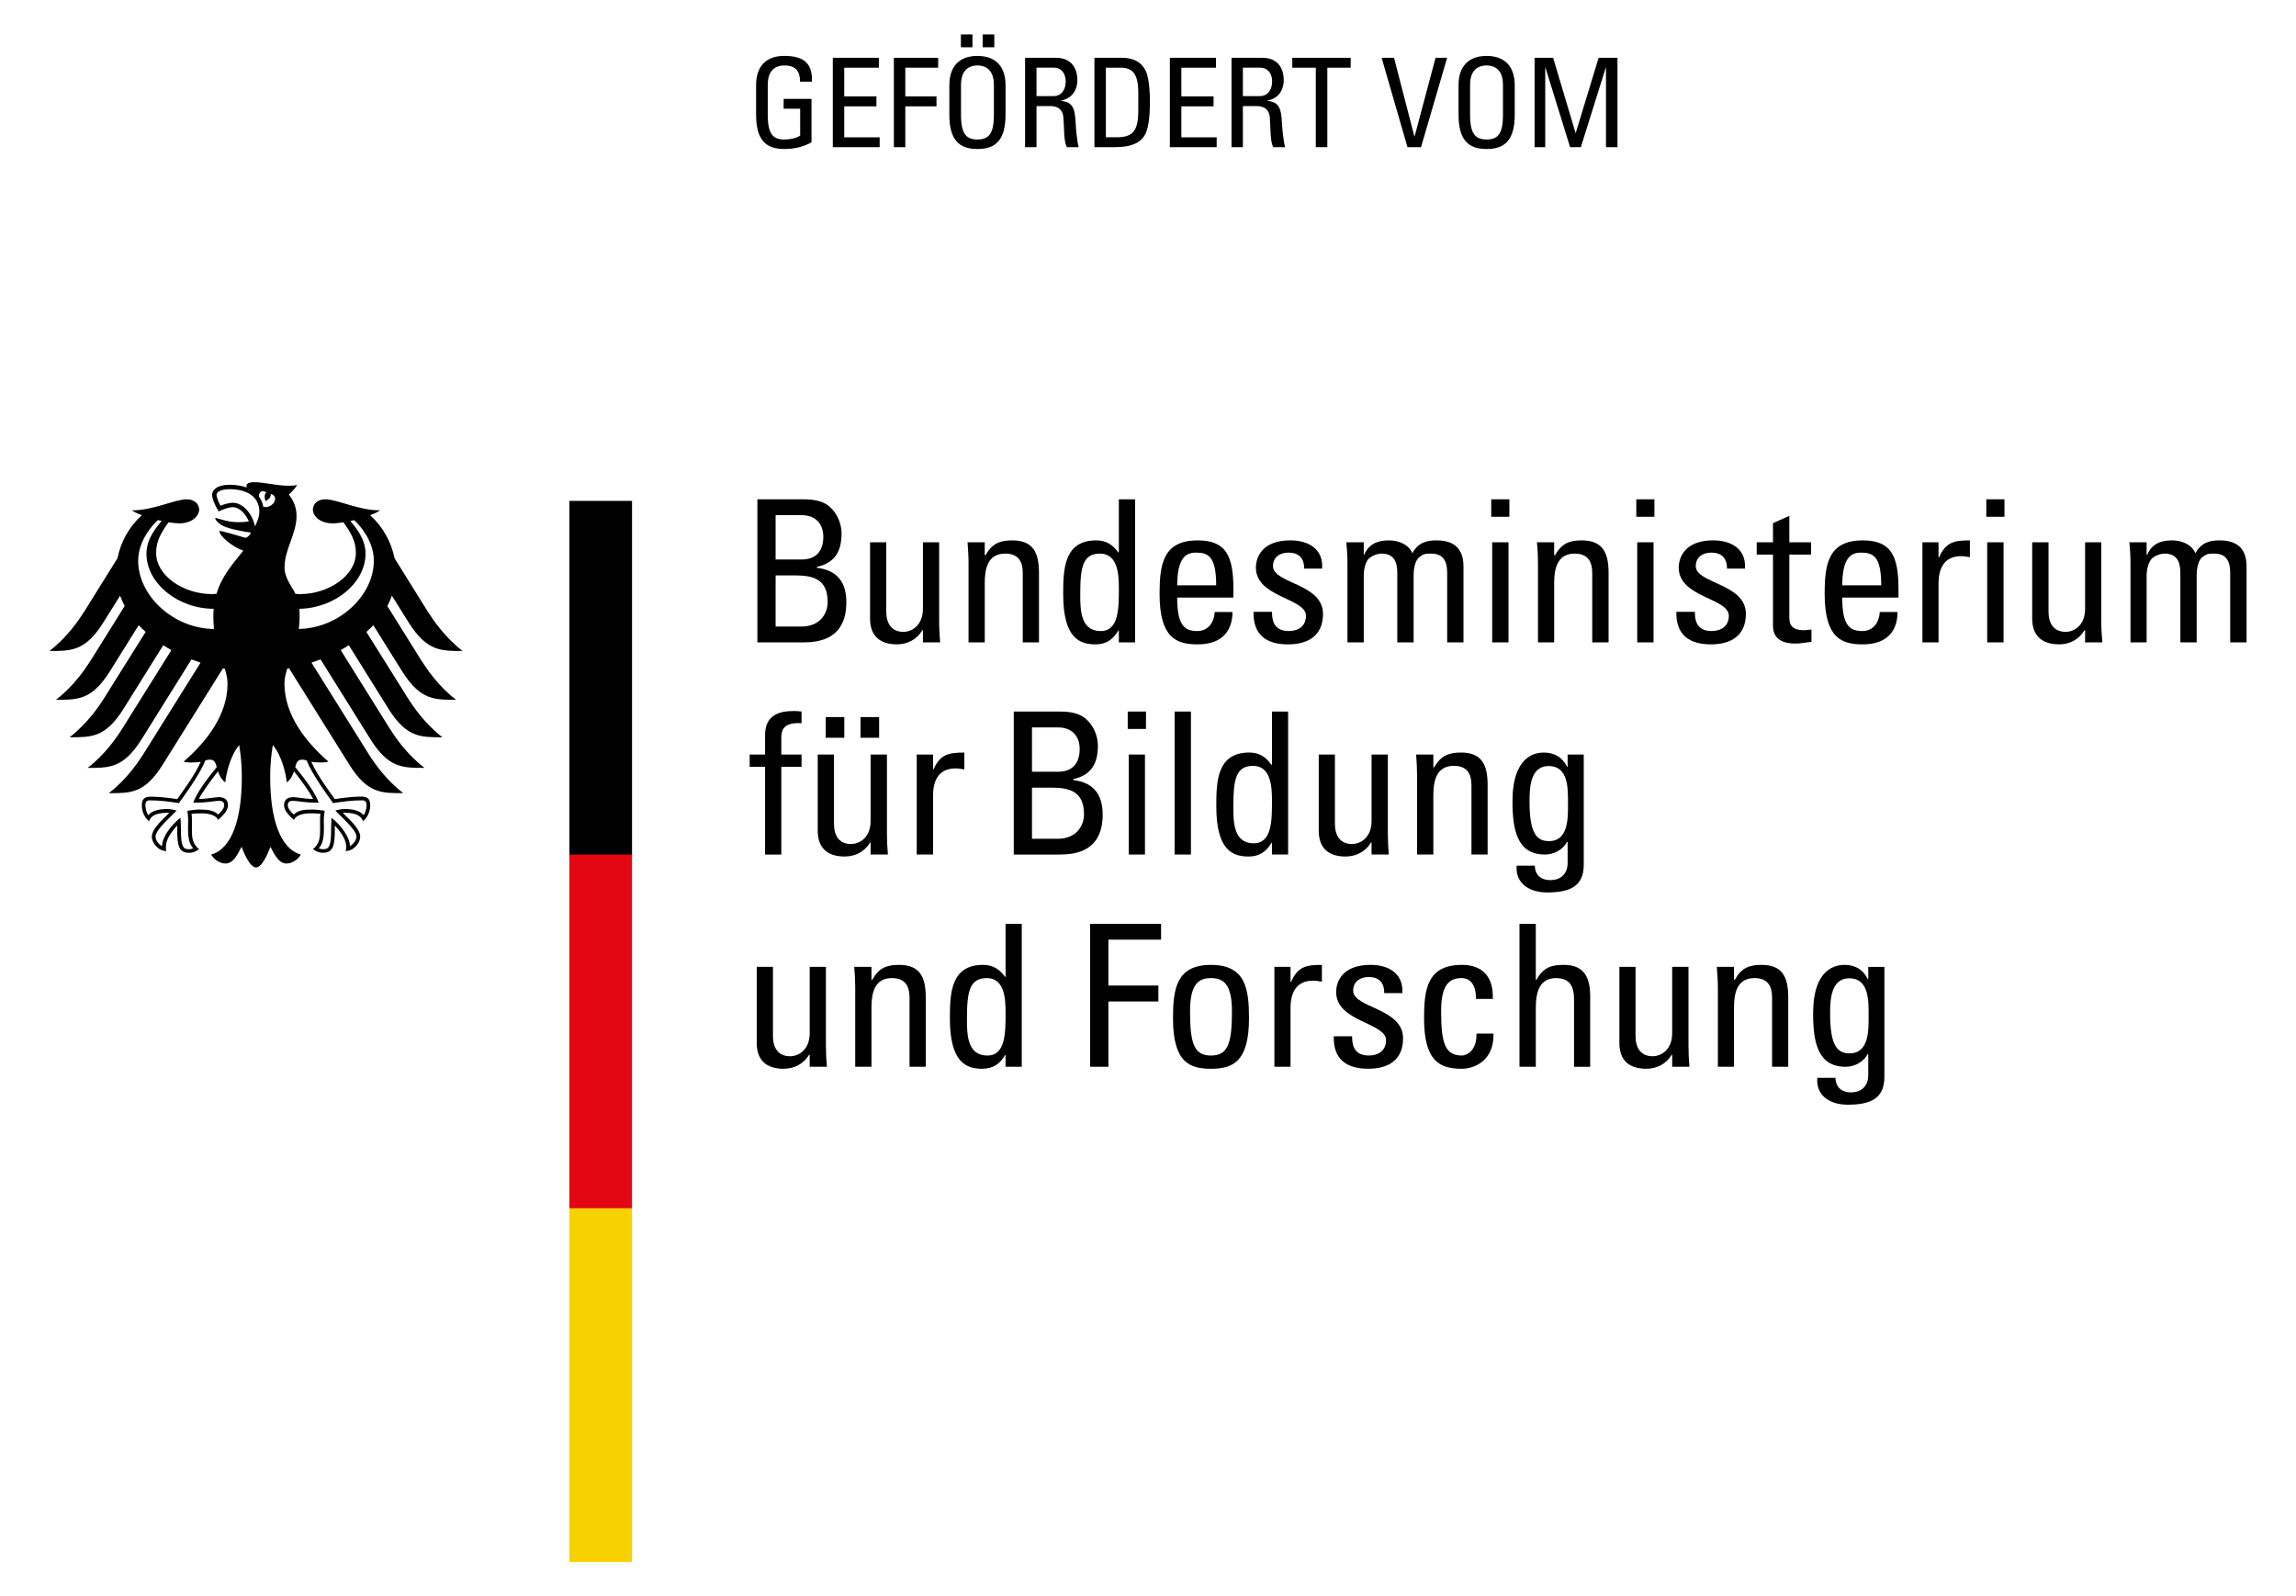 <?xml version="1.0" encoding="utf-8"?>
<!-- Generator: Adobe Illustrator 16.0.4, SVG Export Plug-In . SVG Version: 6.00 Build 0)  -->
<!DOCTYPE svg PUBLIC "-//W3C//DTD SVG 1.1//EN" "http://www.w3.org/Graphics/SVG/1.1/DTD/svg11.dtd">
<svg version="1.1" id="Ebene_1" xmlns="http://www.w3.org/2000/svg" xmlns:xlink="http://www.w3.org/1999/xlink" x="0px" y="0px"
	 width="418px" height="290.675px" viewBox="-142.387 -99.015 418 290.675" enable-background="new -142.387 -99.015 418 290.675"
	 xml:space="preserve">
<g>
	<g>
		<path d="M5.022,89.113c0,3.002-2,4.191-3.583,4.191c-2.08,0-3.104-1.453-3.104-3.663V77.027H-4.62v13.867
			c0,3.102,1.732,4.688,4.902,4.688c1.914,0,3.648-0.894,4.624-2.542h0.116v2.177h3.135c-0.116-1.255-0.181-2.508-0.181-3.794
			V77.027H5.022V89.113L5.022,89.113z"/>
		<path d="M26.155,95.219V82.607c0-3.596-0.975-5.942-4.868-5.942c-2.347,0-3.717,0.627-4.87,2.706h-0.148v-2.344h-3.141
			c0.117,1.255,0.181,2.504,0.181,3.765v14.425h2.96V84.451c0-2.505,0.475-5.38,3.711-5.38c2.526,0,3.218,1.586,3.218,3.533v12.612
			h2.957V95.219z"/>
		<path d="M40.684,85.383c0,3.662,0,7.792-3.32,7.792c-3.711,0-3.711-3.964-3.711-6.703c0-4.886,0.446-7.397,3.617-7.397
			C40.551,79.074,40.684,82.972,40.684,85.383L40.684,85.383z M40.684,78.839h-0.1c-1.009-1.413-2.279-2.174-4.011-2.174
			c-5.878,0-6.027,5.213-6.027,9.773c0,7.991,2.97,9.146,5.879,9.146c1.912,0,3.185-0.826,4.188-2.513h0.067v2.148h2.954V69.203
			h-2.954v9.636H40.684z"/>
		<polygon points="59.404,95.219 59.404,83.331 68.501,83.331 68.501,80.427 59.404,80.427 59.404,72.073 68.994,72.073 
			68.994,69.203 56.08,69.203 56.08,95.219 		"/>
		<path d="M78.068,93.175c-3.039,0-3.801-2.146-3.801-8.06c0-4.955,1.549-6.041,3.801-6.041c2.277,0,3.831,1.086,3.831,6.041
			C81.899,91.029,81.135,93.175,78.068,93.175L78.068,93.175z M78.068,95.584c3.862,0,6.931-1.151,6.931-9.177
			c0-5.35-0.595-9.739-6.931-9.739c-6.309,0-6.902,4.39-6.902,9.739C71.166,94.432,74.204,95.584,78.068,95.584L78.068,95.584z"/>
		<path d="M92.561,77.029h-2.938v18.19h2.938V84.492c0-2.479,0.861-4.955,4.12-4.955c0.533,0,1.064,0.1,1.593,0.201v-3.07
			c-2.875,0-4.39,0.296-5.612,3.102h-0.101V77.029L92.561,77.029z"/>
		<path d="M113.049,90.035c0-5.547-9.086-5.479-9.086-8.686c0-1.583,1.23-2.474,2.812-2.474c1.879,0,2.875,1.021,2.838,2.933h3.307
			c0.232-3.592-2.539-5.146-5.777-5.146c-5.12,0-6.277,3.039-6.277,4.951c0,5.449,9.084,5.547,9.084,8.785
			c0,1.881-1.388,2.773-3.146,2.773c-2.998,0-3.029-2.447-3.029-3.502h-3.335c-0.134,4.193,2.348,5.912,6.275,5.912
			C110.308,95.584,113.049,94.037,113.049,90.035L113.049,90.035z"/>
		<path d="M129.384,82.867c0.169-4.094-1.95-6.202-5.612-6.202c-6.305,0-6.902,4.39-6.902,9.739c0,8.025,3.041,9.178,6.902,9.178
			c2.05,0,5.85-1.29,5.743-6.409h-3.102c0.096,3.275-1.95,3.999-2.642,3.999c-3.036,0-3.794-2.146-3.794-8.06
			c0-4.955,1.545-6.041,3.794-6.041c1.123,0,2.607,0.794,2.545,3.792h3.067V82.867z"/>
		<path d="M147.113,95.219V82.308c0-4.09-1.717-5.644-4.818-5.644c-2.377,0-3.762,0.56-4.95,2.706h-0.132V69.203h-2.97v26.017h2.97
			V84.523c0-3.067,0.755-5.445,3.694-5.445c2.544,0,3.269,1.586,3.269,3.834v12.311h2.938V95.219z"/>
		<path d="M162.041,89.113c0,3.002-1.979,4.191-3.565,4.191c-2.084,0-3.104-1.453-3.104-3.663V77.027h-2.94v13.867
			c0,3.102,1.717,4.688,4.888,4.688c1.917,0,3.665-0.894,4.625-2.542h0.098v2.177h3.14c-0.104-1.255-0.171-2.508-0.171-3.794V77.027
			h-2.969V89.113L162.041,89.113z"/>
		<path d="M183.171,95.219V82.607c0-3.596-0.961-5.942-4.853-5.942c-2.341,0-3.726,0.627-4.855,2.706h-0.165v-2.344h-3.132
			c0.09,1.255,0.195,2.504,0.195,3.765v14.425h2.937V84.451c0-2.505,0.464-5.38,3.732-5.38c2.508,0,3.2,1.586,3.2,3.533v12.612h2.94
			V95.219z"/>
		<path d="M197.802,86.04c0,2.513,0.095,6.736-3.465,6.736c-2.217,0-3.54-1.383-3.54-7.227c0-2.414,0.103-6.44,3.47-6.44
			C197.963,79.109,197.802,83.331,197.802,86.04L197.802,86.04z M197.74,79.238h-0.101c-0.828-1.746-2.342-2.573-4.224-2.573
			c-1.484,0-5.715,0.525-5.715,8.885c0,5.415,0.956,9.67,5.909,9.67c1.581,0,3.239-0.825,3.992-2.271h0.138v3.794
			c0,1.881-1.127,3.139-3.174,3.139c-1.648,0-2.74-0.925-2.799-2.643h-3.306c-0.265,3.369,2.479,4.887,5.513,4.887
			c3.992,0,6.703-0.988,6.703-5.051V77.032h-2.935v2.206H197.74z"/>
		<path d="M-5.906,38.368v2.242H-3.1v15.966h2.957V40.61H3.54v-2.242h-3.684v-3.102c0-1.47,0.541-2.81,3.684-2.599v-2.125
			c-0.43-0.067-0.797-0.099-1.408-0.099c-2.638,0-5.233,0.709-5.233,4.392v3.533H-5.906L-5.906,38.368z"/>
		<path d="M11.321,31.55H7.936v3.761h3.385V31.55L11.321,31.55z M17.661,31.55h-3.387v3.761h3.387V31.55L17.661,31.55z
			 M16.111,50.467c0,3.002-1.982,4.193-3.568,4.193c-2.094,0-3.1-1.456-3.1-3.664V38.365H6.486v13.883
			c0,3.102,1.734,4.688,4.902,4.688c1.916,0,3.65-0.891,4.625-2.542h0.1v2.18h3.151c-0.115-1.258-0.178-2.507-0.178-3.765V38.365
			h-2.973v12.102H16.111z"/>
		<path d="M27.48,38.368h-2.97v18.208h2.97v-10.73c0-2.462,0.826-4.955,4.114-4.955c0.529,0,1.036,0.118,1.584,0.187v-3.07
			c-2.891,0-4.41,0.326-5.633,3.103H27.48V38.368L27.48,38.368z"/>
		<path d="M45.492,44.395h3.533c3.385,0,5.94,0.722,5.94,4.886c0,1.881-1.251,4.426-4.787,4.426h-4.686V44.395L45.492,44.395z
			 M45.492,33.426h4.686c2.776,0,3.995,1.77,3.995,3.93c0,2.529-1.254,4.114-3.843,4.145h-4.838V33.426L45.492,33.426z
			 M50.541,56.576c2.952,0,7.821-0.625,7.821-7.295c0-3.582-1.631-5.829-5.342-6.259v-0.178c3.369-0.759,4.471-2.925,4.471-6.164
			c0-0.507-0.133-2.058-1.041-3.467c-0.973-1.431-2.195-2.668-5.81-2.668h-8.466v26.033h8.367V56.576z"/>
		<path d="M66.06,38.368h-2.954v18.208h2.954V38.368L66.06,38.368z M62.923,33.708h3.322v-3.166h-3.322V33.708L62.923,33.708z"/>
		<polygon points="74.428,30.542 71.459,30.542 71.459,56.576 74.428,56.576 		"/>
		<path d="M89.183,46.736c0,3.662,0,7.793-3.334,7.793c-3.7,0-3.7-3.961-3.7-6.705c0-4.869,0.431-7.396,3.602-7.396
			C89.019,40.428,89.183,44.326,89.183,46.736L89.183,46.736z M89.183,40.21h-0.136c-0.984-1.443-2.239-2.206-3.992-2.206
			c-5.874,0-6.008,5.23-6.008,9.772c0,8.007,2.94,9.161,5.876,9.161c1.919,0,3.168-0.825,4.199-2.514h0.061v2.151h2.938V30.542
			h-2.938V40.21L89.183,40.21z"/>
		<path d="M107.313,50.467c0,3.002-1.983,4.193-3.564,4.193c-2.086,0-3.106-1.456-3.106-3.664V38.365h-2.943v13.883
			c0,3.102,1.716,4.688,4.886,4.688c1.916,0,3.64-0.891,4.625-2.542h0.104v2.18h3.133c-0.097-1.258-0.169-2.507-0.169-3.765V38.365
			h-2.964V50.467L107.313,50.467z"/>
		<path d="M128.444,56.576V43.962c0-3.612-0.959-5.957-4.852-5.957c-2.35,0-3.734,0.657-4.889,2.706h-0.141v-2.345h-3.132
			c0.099,1.272,0.168,2.521,0.168,3.798v14.41h2.964V45.79c0-2.473,0.466-5.364,3.734-5.364c2.513,0,3.204,1.586,3.204,3.533v12.614
			h2.942V56.576z"/>
		<path d="M143.076,47.378c0,2.529,0.097,6.755-3.471,6.755c-2.217,0-3.533-1.385-3.533-7.215c0-2.411,0.096-6.454,3.468-6.454
			C143.236,40.464,143.076,44.687,143.076,47.378L143.076,47.378z M143.007,40.61h-0.095c-0.828-1.763-2.348-2.605-4.26-2.605
			c-1.453,0-5.685,0.542-5.685,8.913c0,5.402,0.963,9.658,5.911,9.658c1.58,0,3.237-0.826,3.995-2.275h0.133v3.796
			c0,1.881-1.126,3.139-3.196,3.139c-1.627,0-2.75-0.928-2.775-2.639h-3.307c-0.264,3.362,2.479,4.883,5.518,4.883
			c3.992,0,6.698-0.986,6.698-5.05V38.37h-2.936v2.239H143.007z"/>
		<path d="M-1.181,5.751h3.535c3.383,0,5.943,0.722,5.943,4.868c0,1.914-1.254,4.442-4.785,4.442h-4.692V5.751L-1.181,5.751z
			 M-1.181-5.219h4.692c2.767,0,3.992,1.77,3.992,3.93c0,2.529-1.256,4.114-3.849,4.143h-4.836V-5.219L-1.181-5.219z M3.868,17.947
			c2.959,0,7.828-0.656,7.828-7.328c0-3.564-1.614-5.812-5.35-6.243V4.199c3.368-0.759,4.477-2.925,4.477-6.163
			c0-0.507-0.134-2.059-1.041-3.467C8.809-6.863,7.587-8.1,3.971-8.1h-8.472v26.05h8.369V17.947z"/>
		<path d="M25.636,11.806c0,3.034-1.985,4.224-3.57,4.224c-2.093,0-3.104-1.488-3.104-3.68V-0.28h-2.949v13.897
			c0,3.088,1.732,4.689,4.897,4.689c1.916,0,3.647-0.907,4.623-2.573h0.104v2.21h3.132c-0.099-1.272-0.178-2.523-0.178-3.795V-0.28
			h-2.952v12.086H25.636z"/>
		<path d="M46.766,17.947V5.317c0-3.595-0.976-5.942-4.872-5.942c-2.346,0-3.713,0.643-4.851,2.691h-0.151V-0.28h-3.135
			c0.101,1.273,0.184,2.521,0.184,3.798v14.424h2.952V7.146c0-2.474,0.463-5.364,3.715-5.364c2.528,0,3.204,1.585,3.204,3.533
			v12.629h2.955V17.947z"/>
		<path d="M61.308,8.09c0,3.68,0,7.795-3.316,7.795c-3.714,0-3.714-3.964-3.714-6.706c0-4.87,0.428-7.396,3.601-7.396
			C61.158,1.784,61.308,5.681,61.308,8.09L61.308,8.09z M61.308,1.566h-0.112C60.19,0.121,58.932-0.626,57.2-0.626
			c-5.878,0-6.027,5.214-6.027,9.774c0,8.006,2.954,9.161,5.88,9.161c1.912,0,3.165-0.842,4.172-2.529h0.081v2.166h2.957v-26.05
			h-2.957v9.669H61.308z"/>
		<path d="M71.924,7.562c0.035-5.05,1.586-5.958,3.438-5.958c2.176,0,3.663,0.638,3.663,5.958H71.924L71.924,7.562z M82.16,9.793
			V8.242c0-6.024-1.32-8.865-6.505-8.865c-6.308,0-6.935,4.388-6.935,9.722c0,8.059,3.07,9.21,6.935,9.21
			c3.831,0,6.305-1.849,6.343-5.891H78.76c-0.1,1.842-1.157,3.466-3.168,3.466c-2.312,0-3.668-1.007-3.668-6.095H82.16V9.793z"/>
		<path d="M98.472,12.745c0-5.546-9.107-5.48-9.107-8.685c0-1.598,1.22-2.457,2.803-2.457c1.878,0,2.903,1.004,2.872,2.917h3.271
			c0.261-3.595-2.514-5.148-5.782-5.148c-5.114,0-6.27,3.056-6.27,4.968c0,5.449,9.113,5.514,9.113,8.766
			c0,1.885-1.388,2.777-3.14,2.777c-3.008,0-3.039-2.447-3.039-3.5h-3.365c-0.104,4.19,2.341,5.925,6.274,5.925
			C95.732,18.31,98.472,16.759,98.472,12.745L98.472,12.745z"/>
		<path d="M114.972,17.947V5.681c0-0.694,0.127-2.491,0.994-3.219c0.787-0.643,1.117-0.678,2.243-0.678
			c2.375,0,2.872,1.701,2.872,3.533v12.63h2.967V4.095c0-4.292-3.073-4.721-4.982-4.721c-1.651,0-3.303,0.394-4.323,2.347
			c-0.7-1.669-2.585-2.347-4.263-2.347c-2.111,0-3.664,0.678-4.521,2.625h-0.065V-0.28h-3.172c0.13,1.273,0.201,2.521,0.201,3.798
			v14.424h2.971V5.679c0-0.693,0.131-1.771,0.661-2.679c0.43-0.677,1.686-1.219,2.573-1.219c2.38,0,2.869,1.7,2.869,3.533v12.629
			h2.975V17.947z"/>
		<path d="M132.241-0.276h-2.97v18.223h2.97V-0.276L132.241-0.276z M129.103-4.921h3.302v-3.183h-3.302V-4.921L129.103-4.921z"/>
		<path d="M150.463,17.947V5.317c0-3.595-0.985-5.942-4.889-5.942c-2.347,0-3.693,0.643-4.854,2.691h-0.163V-0.28h-3.141
			c0.133,1.273,0.195,2.521,0.195,3.798v14.424h2.945V7.146c0-2.474,0.497-5.364,3.73-5.364c2.508,0,3.203,1.585,3.203,3.533v12.629
			h2.973V17.947z"/>
		<path d="M158.65-0.276h-2.969v18.223h2.969V-0.276L158.65-0.276z M155.511-4.921h3.299v-3.183h-3.299V-4.921L155.511-4.921z"/>
		<path d="M175.457,12.745c0-5.546-9.119-5.48-9.119-8.685c0-1.598,1.224-2.457,2.838-2.457c1.854,0,2.88,1.004,2.841,2.917h3.273
			c0.264-3.595-2.513-5.148-5.778-5.148c-5.115,0-6.276,3.056-6.276,4.968c0,5.449,9.12,5.514,9.12,8.766
			c0,1.885-1.394,2.777-3.141,2.777c-3.013,0-3.037-2.447-3.037-3.5h-3.372c-0.093,4.19,2.345,5.925,6.281,5.925
			C172.709,18.31,175.457,16.759,175.457,12.745L175.457,12.745z"/>
		<path d="M177.43-0.276v2.241h2.967V14.91c0,2.092,1.286,3.251,4.093,3.251c0.962,0,1.949-0.215,2.909-0.301v-2.258
			c-0.628,0.067-1.122,0.133-1.32,0.133c-2.706,0-2.706-1.475-2.706-2.628V1.965h3.957v-2.241h-3.957v-4.82l-2.976,1.334v3.486
			H177.43L177.43-0.276z"/>
		<path d="M193.001,7.562c0.034-5.05,1.583-5.958,3.438-5.958c2.178,0,3.662,0.638,3.662,5.958H193.001L193.001,7.562z
			 M203.24,9.793V8.242c0-6.024-1.316-8.865-6.504-8.865c-6.309,0-6.933,4.388-6.933,9.722c0,8.059,3.067,9.21,6.933,9.21
			c3.824,0,6.304-1.849,6.338-5.891h-3.234c-0.104,1.842-1.154,3.466-3.169,3.466c-2.313,0-3.67-1.007-3.67-6.095h10.239V9.793z"/>
		<path d="M210.535-0.276h-2.938v18.223h2.938V7.201c0-2.462,0.859-4.955,4.128-4.955c0.528,0,1.054,0.116,1.583,0.187v-3.055
			c-2.873,0-4.389,0.311-5.612,3.087h-0.099V-0.276L210.535-0.276z"/>
		<path d="M222.373-0.276h-2.977v18.223h2.977V-0.276L222.373-0.276z M219.232-4.921h3.303v-3.183h-3.303V-4.921L219.232-4.921z"/>
		<path d="M237.218,11.806c0,3.034-1.97,4.224-3.558,4.224c-2.114,0-3.102-1.488-3.102-3.68V-0.28h-2.971v13.897
			c0,3.088,1.747,4.689,4.914,4.689c1.916,0,3.633-0.907,4.596-2.573h0.12v2.21h3.146c-0.131-1.272-0.2-2.523-0.2-3.795V-0.28
			h-2.945V11.806L237.218,11.806z"/>
		<path d="M257.53,17.947V5.681c0-0.694,0.133-2.491,0.992-3.219c0.789-0.643,1.12-0.678,2.241-0.678
			c2.379,0,2.871,1.701,2.871,3.533v12.63h2.979V4.095c0-4.292-3.073-4.721-4.992-4.721c-1.651,0-3.297,0.394-4.325,2.347
			c-0.692-1.669-2.576-2.347-4.259-2.347c-2.111,0-3.669,0.678-4.52,2.625h-0.103V-0.28h-3.135c0.133,1.273,0.202,2.521,0.202,3.798
			v14.424h2.936V5.679c0-0.693,0.166-1.771,0.695-2.679c0.43-0.677,1.653-1.219,2.578-1.219c2.37,0,2.873,1.7,2.873,3.533v12.629
			h2.966V17.947z"/>
		<polygon fill="#F8D200" points="-38.724,120.987 -27.322,120.987 -27.322,185.402 -38.724,185.402 		"/>
		<polygon fill="#E30613" points="-38.724,56.37 -27.322,56.37 -27.322,120.987 -38.724,120.987 		"/>
		<polygon points="-38.724,-7.815 -27.322,-7.815 -27.322,56.576 -38.724,56.576 		"/>
		<path d="M-103.883,56.59L-103.883,56.59L-103.883,56.59z M-103.881,56.613L-103.881,56.613L-103.881,56.613z M-103.886,56.62
			L-103.886,56.62L-103.886,56.62z M-103.886,56.576L-103.886,56.576L-103.886,56.576z M-74.327,3.082
			c0-3.677-2.658-6.577-3.598-7.396l-0.684,0.158c1.009,1.216,2.77,3.25,2.77,5.957c0,5.317-5.628,9.948-12.049,10.026
			c0.046,0.551,0.043,1.044,0.043,1.453c0,0.76-0.046,1.511-0.142,2.22C-80.693,15.38-74.327,9.447-74.327,3.082L-74.327,3.082z
			 M-84.364,47.131c-3.111,0-3.777-0.331-4.612-0.331c-0.519,0-1.023,0.062-1.023,0.81c0,0.523,0.583,1.281,1.113,1.678
			c0.734-0.732,1.738-0.908,3.352-0.908c0.759,0,1.788,0.169,2.256,0.224c-0.077,0.442-0.157,1.01-0.157,1.851
			c0,0.425,0.015,0.917,0.015,1.433c0,1.842-0.277,2.802-0.915,3.542c0.144,0.109,0.513,0.182,0.73,0.182
			c1.191,0,1.502-0.621,1.502-3.715c0-0.922,0.066-1.781,0.066-2.016c1.655,1.263,3.356,3.533,3.356,5.164
			c0.543-0.259,1.182-1.078,1.182-1.706c0-1.12-1.857-2.769-3.849-4.771c0.283-0.062,1.023-0.284,1.626-0.284
			c1.554,0,2.805,0.267,3.542,1.123c0.281-0.318,0.533-1.252,0.533-1.792c0-0.935-0.539-0.905-0.927-0.905
			c-1.664,0-3.698,0.253-5.171,0.507c-0.521-0.72-3.92-5.313-4.791-7.75c-0.25-0.096-0.447-0.163-0.877-0.163
			c-0.811,0-1.023,0.57-1.23,1.35C-86.767,42.926-84.971,45.379-84.364,47.131L-84.364,47.131z M-102.927,40.653
			c-0.205-0.78-0.415-1.35-1.228-1.35c-0.415,0-0.61,0.063-0.87,0.163c-0.879,2.438-4.275,7.033-4.798,7.75
			c-1.468-0.254-3.507-0.507-5.17-0.507c-0.387,0-0.926-0.03-0.926,0.905c0,0.54,0.249,1.474,0.536,1.792
			c0.731-0.857,1.982-1.123,3.538-1.123c0.602,0,1.338,0.222,1.621,0.284c-1.992,2.003-3.848,3.654-3.848,4.771
			c0,0.628,0.639,1.447,1.184,1.706c0-1.634,1.703-3.902,3.353-5.164c0,0.234,0.088,1.094,0.088,2.016
			c0,3.094,0.295,3.715,1.483,3.715c0.213,0,0.586-0.066,0.731-0.182c-0.634-0.74-0.918-1.697-0.918-3.542
			c0-0.516,0.021-1.008,0.021-1.433c0-0.841-0.09-1.41-0.147-1.851c0.451-0.06,1.48-0.224,2.24-0.224
			c1.612,0,2.616,0.179,3.353,0.908c0.531-0.396,1.112-1.151,1.112-1.678c0-0.748-0.504-0.81-1.021-0.81
			c-0.834,0-1.496,0.331-4.614,0.331C-106.59,45.379-104.801,42.926-102.927,40.653L-102.927,40.653z M-115.724,1.799
			c0-2.707,1.761-4.741,2.772-5.973l-0.679-0.142c-0.945,0.818-3.602,3.72-3.602,7.396c0,6.405,6.464,12.378,13.805,12.421
			c-0.071-0.689-0.115-1.429-0.115-2.223c0-0.501,0.017-0.983,0.058-1.448C-109.978,11.83-115.724,7.178-115.724,1.799
			L-115.724,1.799z M-95.959-3.143c0.326-0.768,0.787-1.688,0.787-2.695c0-2.782-2.312-4.109-5.405-4.109
			c-1.585,0-2.387,0.5-2.387,1.021c0,0.521,0.514,1.66,0.718,1.993c0.572-0.25,1.614-0.543,2.213-0.543
			C-97.91-7.476-96.327-5.096-95.959-3.143L-95.959-3.143z M-94.448-6.718c1.82,0.352,3.044-1.957,1.324-2.367
			c0.235,0.763-0.921,1.306-0.921,1.306s-0.439-1.017,0.138-1.599c-1.048-0.522-1.323,0.102-1.343,0.756
			C-94.839-8.059-94.561-7.422-94.448-6.718L-94.448-6.718z M-88.599,9.106c0.298,0.033,0.564,0.048,0.867,0.048
			c5.083,0,10.133-3.293,10.133-7.516c0-2.241-1.023-3.814-2.267-5.555c-0.737,0.108-1.396,0.192-1.928,0.192
			c-2.308,0-3.553-1.247-3.633-2.457c0-1.081,0.877-1.925,2.258-1.925c2.141,0,6.042,2.016,9.97,2.016
			c-0.388,0.284-1.026,0.603-1.803,0.881c2.308,2.081,3.847,4.857,4.439,7.826l6.009,9.652c1.025,1.606,3.167,4.766,6.379,7.244
			c-3.893,0-6.478,0.084-9.776-5.131l-3.087-4.936c-0.227,0.633-0.502,1.272-0.836,1.877l6.135,9.826
			c1.034,1.62,3.135,4.776,6.381,7.247c-3.898,0-6.476,0.103-9.777-5.117l-5.285-8.457c-0.396,0.417-0.809,0.828-1.264,1.222
			l7.475,11.936c1.024,1.629,3.133,4.754,6.368,7.244c-3.897,0-6.481,0.101-9.78-5.118l-7.264-11.643
			c-0.475,0.315-0.972,0.596-1.48,0.883l8.879,14.207c1.018,1.624,3.127,4.752,6.376,7.244c-3.893,0-6.494,0.081-9.787-5.135
			l-9.128-14.612c-0.544,0.207-1.097,0.405-1.655,0.586l10.331,16.521c1.001,1.598,3.158,4.785,6.375,7.241
			c-3.895,0-6.479,0.101-9.77-5.118l-11.018-17.614l-0.324,0.055c-0.306,0.955-0.513,1.852-0.513,2.729
			c0,5.532,3.639,10.417,7.995,14.201c-0.272,0.11-0.768,0.169-1.213,0.169c-0.902,0-1.485-0.065-1.895-0.126
			c1.009,2.303,3.174,5.262,4.281,6.797c1.42-0.25,3.504-0.47,4.863-0.47c1.415,0,1.578,0.845,1.578,1.593
			c0,1.293-0.605,2.312-1.31,2.898c-0.26-0.676-0.796-1.546-3.417-1.546l-0.277,0.01c0.774,0.853,3.187,2.797,3.187,4.362
			c0,1.045-1.138,2.602-2.646,2.602c0.102-0.339,0.087-0.651,0.087-0.896c0-1.261-1.125-2.748-2.078-3.766
			c0.023,0.284,0.015,0.25,0.015,0.614c0,3.008-0.262,4.365-2.175,4.365c-0.938,0-1.573-0.501-1.794-0.641
			c1.228-1.142,1.291-2.029,1.291-3.732l-0.011-1.432c-0.003-0.384,0.002-0.912,0.073-1.285c-0.689-0.085-0.955-0.082-1.484-0.082
			c0,0-2.709-0.196-3.353,1.188c-0.737-0.678-1.792-1.615-1.792-2.665c0-0.7,0.313-1.48,1.701-1.48c0.533,0,2.203,0.333,3.589,0.333
			c-0.374-0.843-2.044-3.264-3.473-5.034c-0.216,0.678-0.562,1.423-1.321,2.025c-0.093-1.14-0.766-4.713-2.538-6.807
			c-0.207,1.422-0.479,2.871-0.479,5.936c0,7.431,1.789,12.966,5.587,13.996c-0.486,0.859-1.527,1.634-2.619,1.634
			c-1.388,0-2.148-1.573-2.925-3.035c-0.402,1.074-1.514,3.758-2.62,3.758c-1.12,0-2.236-2.684-2.633-3.758
			c-0.774,1.462-1.535,3.035-2.928,3.035c-1.074,0-2.134-0.774-2.614-1.634c3.793-1.028,5.582-6.562,5.582-13.996
			c0-3.064-0.27-4.51-0.477-5.936c-1.766,2.094-2.443,5.686-2.538,6.807c-0.757-0.602-1.102-1.347-1.32-2.025
			c-1.43,1.77-3.096,4.19-3.475,5.034c1.41,0,3.057-0.333,3.59-0.333c1.387,0,1.708,0.78,1.708,1.48c0,1.05-1.062,1.987-1.799,2.665
			c-0.65-1.383-3.357-1.181-3.357-1.181c-0.53,0-0.797-0.003-1.485,0.079c0.07,0.372,0.079,0.9,0.073,1.288l-0.005,1.433
			c0,1.701,0.057,2.589,1.289,3.731c-0.214,0.138-0.858,0.641-1.795,0.641c-1.909,0-2.174-1.361-2.174-4.366
			c0-0.363-0.009-0.332,0.016-0.613c-0.952,1.012-2.064,2.504-2.064,3.766c0,0.24-0.03,0.556,0.07,0.895
			c-1.501,0-2.644-1.553-2.644-2.602c0-1.565,2.417-3.514,3.186-4.363l-0.277-0.008c-2.623,0-3.161,0.87-3.414,1.545
			c-0.708-0.589-1.309-1.606-1.309-2.898c0-0.748,0.162-1.577,1.576-1.577c1.364,0,3.444,0.201,4.867,0.453
			c1.097-1.538,3.266-4.493,4.278-6.797c-0.405,0.062-0.99,0.126-1.893,0.126c-0.448,0-0.927-0.059-1.213-0.169
			c4.354-3.769,7.989-8.652,7.989-14.2c0-0.875-0.202-1.776-0.513-2.73l-0.318-0.055l-11.017,17.614
			c-3.28,5.219-5.876,5.119-9.774,5.119c3.217-2.456,5.371-5.643,6.375-7.241l10.333-16.521c-0.56-0.181-1.11-0.376-1.658-0.586
			l-9.124,14.612c-3.298,5.216-5.897,5.136-9.772,5.136c3.232-2.492,5.339-5.621,6.361-7.244l8.883-14.207
			c-0.516-0.29-0.998-0.572-1.482-0.883l-7.27,11.637c-3.297,5.219-5.877,5.118-9.775,5.118c3.232-2.489,5.345-5.614,6.36-7.244
			l7.475-11.936c-0.448-0.395-0.867-0.806-1.261-1.222l-5.285,8.457c-3.3,5.22-5.879,5.117-9.775,5.117
			c3.242-2.47,5.345-5.626,6.382-7.247l6.129-9.826c-0.324-0.605-0.602-1.244-0.832-1.877l-3.092,4.936
			c-3.294,5.216-5.878,5.131-9.772,5.131c3.231-2.478,5.353-5.638,6.38-7.244l6.009-9.652c0.585-2.969,2.127-5.745,4.434-7.826
			c-0.771-0.281-1.415-0.6-1.806-0.881c3.933,0,7.833-2.013,9.971-2.013c1.384,0,2.272,0.841,2.272,1.922
			c-0.095,1.21-1.34,2.457-3.65,2.457c-0.527,0-1.191-0.079-1.928-0.192c-1.24,1.743-2.265,3.312-2.265,5.555
			c0,4.223,5.046,7.516,10.141,7.516c0.294,0,0.561-0.016,0.858-0.048c1.006-3.409,3.152-5.645,4.87-7.849
			c-2.063-0.748-4.358-2.705-4.358-3.58c0.272-0.154,4.206,1.098,4.614,1.196c0.078,0.023,0.173,0.029,0.259,0
			c0.49-0.147,0.888-0.84,0.888-0.918c-0.418-0.065-2.895-0.391-4.59-1.004c-1.273-0.463-1.936-1.326-1.936-1.639
			c0.424-0.079,1.989,0.754,4.272,0.754c0.858,0,1.03-0.047,1.867-0.144c-0.593-1.405-1.711-2.595-2.954-2.595
			c-0.514,0-1.617,0.305-2.529,0.774c-0.654-1.011-1.202-2.308-1.202-3.03c0-0.837,0.831-1.823,3.19-1.823
			c0.655,0,1.265,0.051,1.84,0.165c0.47,0.076,0.858,0.19,1.27,0.337c-0.028-0.053-0.046-0.184-0.046-0.291
			c0-0.332,0.288-0.678,1.401-0.678c1.941,0,3.926,0.646,6.358,0.646c0.641,0,1.066-0.017,1.436-0.173
			c-0.159,0.473-0.853,1.198-1.479,1.778c0.388,0.535,1.397,1.804,1.397,3.876c0,3.316-2.186,6.055-2.186,9.407
			C-90.592,6.306-89.052,8.061-88.599,9.106L-88.599,9.106z"/>
	</g>
	<g>
		<path d="M3.267-84.144c0-1.921-0.788-2.951-2.889-2.951c-0.649,0-2.991,0.1-2.991,3.516v5.5c0,3.553,1.032,4.462,2.991,4.462
			c1.478,0,2.486-0.402,2.91-0.726v-4.873H0.28v-1.798h5.071v7.919c-1.315,0.71-2.873,1.211-4.974,1.211
			c-3.452,0-5.114-1.778-5.114-6.286v-5.351c0-3.236,1.662-5.314,5.114-5.314c3.518,0,5.178,1.29,5.053,4.689H3.267z"/>
		<path d="M9.23-72.223v-16.269h8.388v1.801h-6.306v5.233h5.858v1.802h-5.858v5.637h6.447v1.801H9.23V-72.223z"/>
		<path d="M20.348-72.223v-16.269h8.064v1.801h-5.983v5.233h5.678v1.802h-5.678v7.438h-2.081V-72.223z"/>
		<path d="M30.449-78.168v-5.351c0-3.236,1.66-5.314,5.115-5.314c3.453,0,5.114,2.082,5.114,5.314v5.351
			c0,4.508-1.662,6.286-5.114,6.286C32.109-71.882,30.449-73.66,30.449-78.168z M34.657-90.413H32.55v-2.343h2.107V-90.413z
			 M38.555-78.082v-5.5c0-3.415-2.345-3.516-2.992-3.516c-0.647,0-2.994,0.101-2.994,3.516v5.5c0,3.553,1.032,4.462,2.994,4.462
			C37.526-73.619,38.555-74.526,38.555-78.082z M38.634-90.413h-2.121v-2.343h2.121V-90.413z"/>
		<path d="M46.318-79.7v7.477h-2.081v-16.269h5.619c2.889,0,3.898,2.022,3.898,4.044c0,1.921-1.052,3.395-2.971,3.732v0.043
			c1.879,0.289,2.548,0.914,2.667,4.188c0.02,0.705,0.244,3.25,0.548,4.261h-2.162c-0.588-1.132-0.445-3.251-0.629-5.416
			c-0.161-1.979-1.758-2.064-2.447-2.064h-2.443V-79.7z M46.318-81.517h3.113c1.493,0,2.202-1.273,2.202-2.691
			c0-1.172-0.586-2.486-2.183-2.486h-3.132V-81.517z"/>
		<path d="M56.863-88.492h5.013c2.062,0,3.555,0.745,4.365,2.47c0.648,1.377,0.727,4.628,0.727,5.15c0,3.475-0.323,5.478-0.992,6.55
			c-0.885,1.397-2.526,2.098-5.373,2.098h-3.74V-88.492z M58.944-74.022h1.959c2.891,0,3.943-1.088,3.943-4.868v-3.296
			c0-3.292-1.012-4.505-3.175-4.505h-2.728V-74.022z"/>
		<path d="M70.592-72.223v-16.269h8.401v1.801h-6.308v5.233h5.862v1.802h-5.862v5.637h6.431v1.801h-8.524V-72.223z"/>
		<path d="M83.886-79.7v7.477h-2.065v-16.269h5.602c2.906,0,3.899,2.022,3.899,4.044c0,1.921-1.035,3.395-2.954,3.732v0.043
			c1.841,0.289,2.529,0.914,2.631,4.188c0.052,0.705,0.261,3.25,0.583,4.261h-2.178c-0.57-1.132-0.447-3.251-0.611-5.416
			c-0.178-1.979-1.778-2.064-2.479-2.064h-2.427V-79.7z M83.886-81.517h3.111c1.493,0,2.217-1.273,2.217-2.691
			c0-1.172-0.6-2.486-2.2-2.486h-3.128V-81.517z"/>
		<path d="M103.513-88.492v1.801h-4.252v14.468h-2.1v-14.468h-4.281v-1.801H103.513z"/>
		<path d="M116.321-72.223h-2.469l-4.706-16.269h2.259l3.7,14.311h0.045l3.816-14.311h2.104L116.321-72.223z"/>
		<path d="M123.15-78.168v-5.351c0-3.236,1.66-5.314,5.113-5.314c3.451,0,5.115,2.082,5.115,5.314v5.351
			c0,4.508-1.664,6.286-5.115,6.286C124.806-71.882,123.15-73.66,123.15-78.168z M131.238-78.082v-5.5
			c0-3.415-2.347-3.516-2.979-3.516c-0.664,0-3.008,0.101-3.008,3.516v5.5c0,3.553,1.047,4.462,3.008,4.462
			C130.222-73.619,131.238-74.526,131.238-78.082z"/>
		<path d="M138.933-72.223h-1.939v-16.269h3.372l4.081,13.662h0.047l4.16-13.662h3.431v16.269h-2.094v-14.468h-0.042l-4.533,14.468
			h-1.959l-4.482-14.468h-0.044v14.468H138.933z"/>
	</g>
</g>
</svg>
